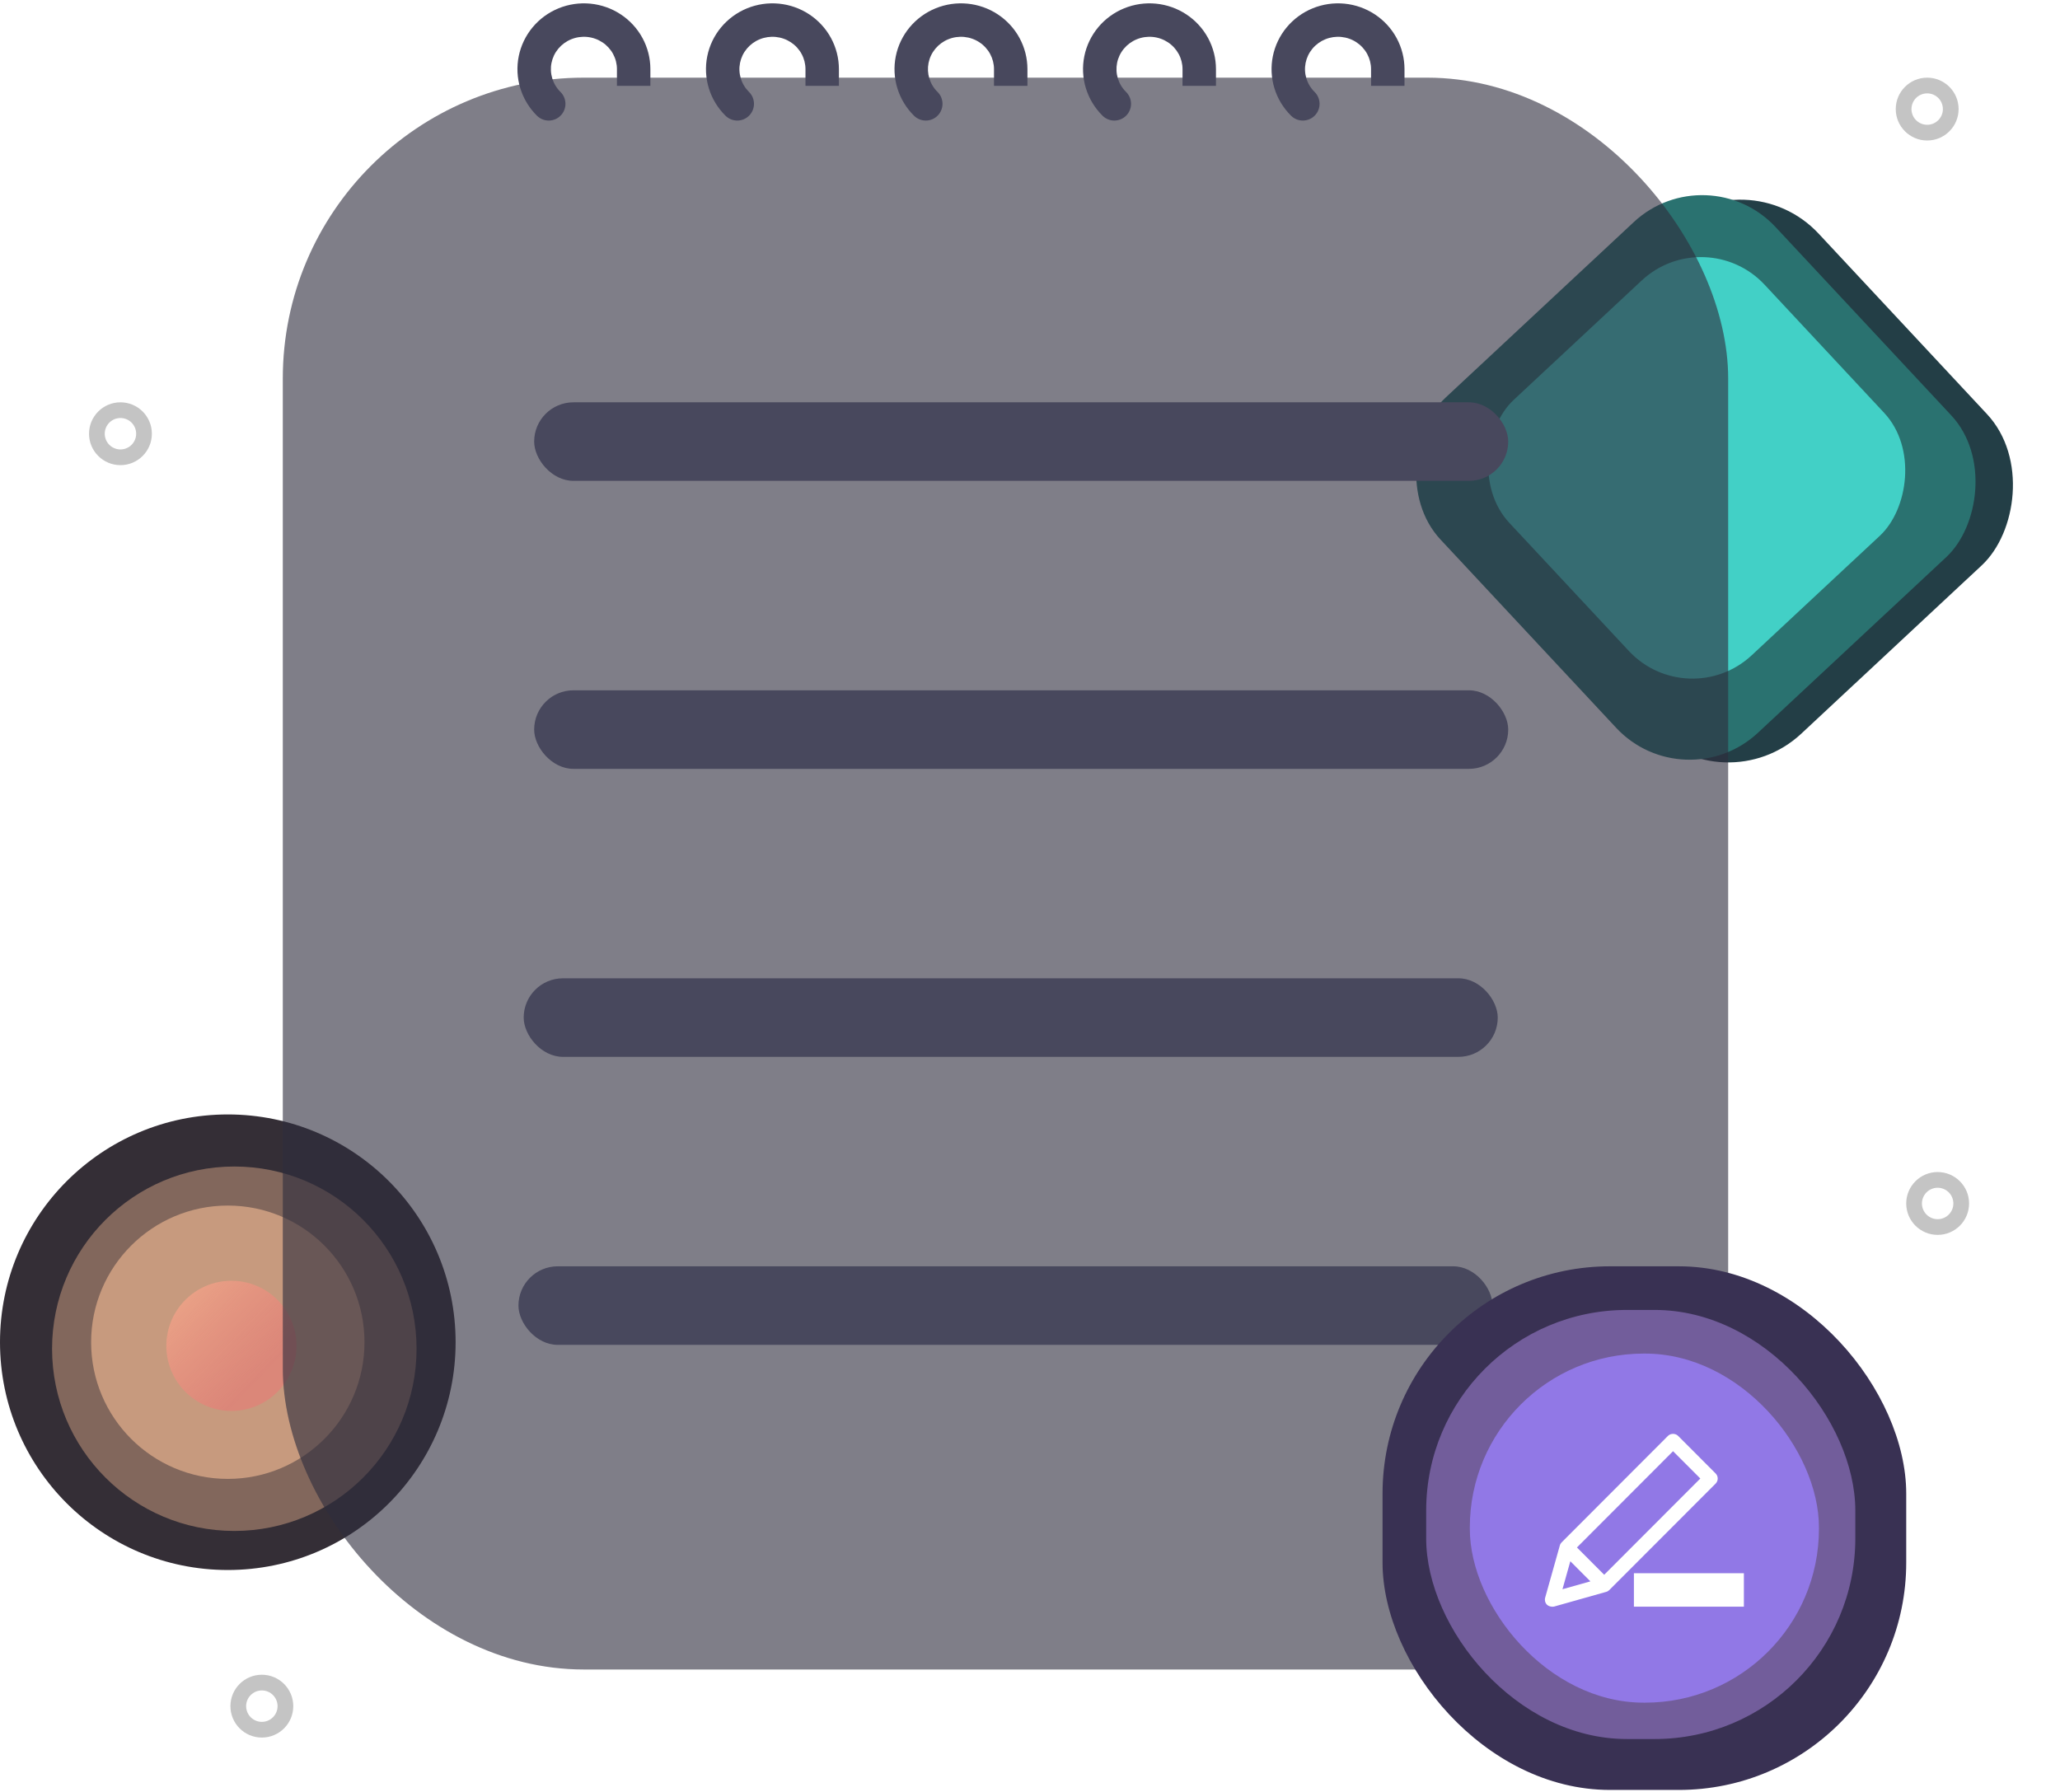 <svg width="308" height="268" viewBox="0 0 308 268" fill="none" xmlns="http://www.w3.org/2000/svg">
<circle cx="34.06" cy="200.705" r="34.06" fill="#342E36"/>
<circle cx="35.033" cy="201.678" r="27.248" fill="#82675C"/>
<circle cx="34.06" cy="200.705" r="20.436" fill="#C79A7E"/>
<circle cx="34.601" cy="201.246" r="9.731" fill="url(#paint0_linear_143_28)"/>
<rect x="261.004" y="23.243" width="68.897" height="68.897" rx="16" transform="rotate(46.99 261.004 23.243)" fill="#233E46"/>
<rect x="255.237" y="22.98" width="68.505" height="68.505" rx="15" transform="rotate(46.99 255.237 22.98)" fill="#2A7270"/>
<rect x="254.97" y="33.071" width="52.199" height="52.199" rx="13" transform="rotate(46.99 254.97 33.071)" fill="#48E3D7" fill-opacity="0.83"/>
<g filter="url(#filter0_b_143_28)">
<rect x="42.282" y="11.613" width="216.106" height="238.029" rx="45" fill="#2E2D3D" fill-opacity="0.61"/>
</g>
<rect x="79.865" y="60.158" width="145.636" height="11.745" rx="5.872" fill="#48485D"/>
<rect x="78.299" y="146.287" width="145.636" height="11.745" rx="5.872" fill="#48485D"/>
<rect x="77.516" y="189.352" width="145.636" height="11.745" rx="5.872" fill="#48485D"/>
<rect x="79.865" y="103.223" width="145.636" height="11.745" rx="5.872" fill="#48485D"/>
<path d="M92.242 10.339V12.839H97.242V10.339H92.242ZM93.864 6.879L91.665 8.07V8.07L93.864 6.879ZM91.436 4.237L92.812 2.15V2.15L91.436 4.237ZM88.032 3.035L88.274 0.547L88.032 3.035ZM84.457 3.559L83.511 1.244H83.511L84.457 3.559ZM81.553 5.683L79.632 4.084L79.632 4.084L81.553 5.683ZM80.008 8.907L82.459 9.401L80.008 8.907ZM80.185 12.469L82.575 11.734L80.185 12.469ZM80.288 17.308C81.271 18.277 82.854 18.267 83.823 17.284C84.793 16.301 84.782 14.718 83.799 13.748L80.288 17.308ZM97.242 10.339C97.242 8.715 96.836 7.117 96.062 5.688L91.665 8.07C92.044 8.77 92.242 9.549 92.242 10.339H97.242ZM96.062 5.688C95.288 4.26 94.17 3.045 92.812 2.15L90.06 6.324C90.736 6.77 91.286 7.37 91.665 8.07L96.062 5.688ZM92.812 2.15C91.454 1.254 89.895 0.705 88.274 0.547L87.791 5.524C88.605 5.603 89.384 5.878 90.06 6.324L92.812 2.15ZM88.274 0.547C86.654 0.39 85.018 0.629 83.511 1.244L85.403 5.873C86.156 5.565 86.977 5.445 87.791 5.524L88.274 0.547ZM83.511 1.244C82.004 1.86 80.671 2.835 79.632 4.084L83.475 7.282C83.988 6.666 84.649 6.181 85.403 5.873L83.511 1.244ZM79.632 4.084C78.592 5.334 77.878 6.821 77.557 8.413L82.459 9.401C82.615 8.626 82.963 7.898 83.475 7.282L79.632 4.084ZM77.557 8.413C77.236 10.005 77.318 11.651 77.796 13.204L82.575 11.734C82.342 10.977 82.302 10.176 82.459 9.401L77.557 8.413ZM77.796 13.204C78.273 14.756 79.13 16.165 80.288 17.308L83.799 13.748C83.227 13.184 82.808 12.491 82.575 11.734L77.796 13.204Z" fill="#48485D"/>
<path d="M120.43 10.339V12.839H125.43V10.339H120.43ZM122.051 6.879L119.853 8.07V8.07L122.051 6.879ZM119.624 4.237L121 2.15V2.15L119.624 4.237ZM116.22 3.035L116.462 0.547L116.22 3.035ZM112.645 3.559L111.699 1.244H111.699L112.645 3.559ZM109.741 5.683L107.819 4.084L107.819 4.084L109.741 5.683ZM108.196 8.907L110.646 9.401L108.196 8.907ZM108.373 12.469L110.763 11.734L108.373 12.469ZM108.476 17.308C109.458 18.277 111.041 18.267 112.011 17.284C112.981 16.301 112.97 14.718 111.987 13.748L108.476 17.308ZM125.43 10.339C125.43 8.715 125.024 7.117 124.249 5.688L119.853 8.07C120.232 8.77 120.43 9.549 120.43 10.339H125.43ZM124.249 5.688C123.475 4.26 122.358 3.045 121 2.15L118.248 6.324C118.923 6.77 119.474 7.37 119.853 8.07L124.249 5.688ZM121 2.15C119.641 1.254 118.083 0.705 116.462 0.547L115.978 5.524C116.792 5.603 117.572 5.878 118.248 6.324L121 2.15ZM116.462 0.547C114.841 0.39 113.206 0.629 111.699 1.244L113.59 5.873C114.344 5.565 115.164 5.445 115.978 5.524L116.462 0.547ZM111.699 1.244C110.192 1.86 108.859 2.835 107.819 4.084L111.663 7.282C112.176 6.666 112.837 6.181 113.59 5.873L111.699 1.244ZM107.819 4.084C106.779 5.334 106.066 6.821 105.745 8.413L110.646 9.401C110.803 8.626 111.151 7.898 111.663 7.282L107.819 4.084ZM105.745 8.413C105.424 10.005 105.506 11.651 105.983 13.204L110.763 11.734C110.53 10.977 110.49 10.176 110.646 9.401L105.745 8.413ZM105.983 13.204C106.461 14.756 107.318 16.165 108.476 17.308L111.987 13.748C111.415 13.184 110.995 12.491 110.763 11.734L105.983 13.204Z" fill="#48485D"/>
<path d="M148.617 10.339V12.839H153.617V10.339H148.617ZM150.239 6.879L148.041 8.07V8.07L150.239 6.879ZM147.811 4.237L149.187 2.15V2.15L147.811 4.237ZM144.408 3.035L144.65 0.547L144.408 3.035ZM140.832 3.559L139.887 1.244H139.887L140.832 3.559ZM137.929 5.683L136.007 4.084L136.007 4.084L137.929 5.683ZM136.383 8.907L138.834 9.401L136.383 8.907ZM136.561 12.469L138.95 11.734L136.561 12.469ZM136.663 17.308C137.646 18.277 139.229 18.267 140.199 17.284C141.168 16.301 141.158 14.718 140.175 13.748L136.663 17.308ZM153.617 10.339C153.617 8.715 153.211 7.117 152.437 5.688L148.041 8.07C148.42 8.77 148.617 9.549 148.617 10.339H153.617ZM152.437 5.688C151.663 4.26 150.546 3.045 149.187 2.15L146.435 6.324C147.111 6.77 147.662 7.37 148.041 8.07L152.437 5.688ZM149.187 2.15C147.829 1.254 146.271 0.705 144.65 0.547L144.166 5.524C144.98 5.603 145.76 5.878 146.435 6.324L149.187 2.15ZM144.65 0.547C143.029 0.39 141.393 0.629 139.887 1.244L141.778 5.873C142.532 5.565 143.352 5.445 144.166 5.524L144.65 0.547ZM139.887 1.244C138.38 1.86 137.047 2.835 136.007 4.084L139.851 7.282C140.363 6.666 141.025 6.181 141.778 5.873L139.887 1.244ZM136.007 4.084C134.967 5.334 134.254 6.821 133.933 8.413L138.834 9.401C138.99 8.626 139.339 7.898 139.851 7.282L136.007 4.084ZM133.933 8.413C133.612 10.005 133.694 11.651 134.171 13.204L138.95 11.734C138.718 10.977 138.678 10.176 138.834 9.401L133.933 8.413ZM134.171 13.204C134.649 14.756 135.506 16.165 136.663 17.308L140.175 13.748C139.603 13.184 139.183 12.491 138.95 11.734L134.171 13.204Z" fill="#48485D"/>
<path d="M176.805 10.339V12.839H181.805V10.339H176.805ZM178.427 6.879L176.229 8.07V8.07L178.427 6.879ZM175.999 4.237L177.375 2.15V2.15L175.999 4.237ZM172.596 3.035L172.838 0.547L172.596 3.035ZM169.02 3.559L168.074 1.244H168.074L169.02 3.559ZM166.117 5.683L164.195 4.084L164.195 4.084L166.117 5.683ZM164.571 8.907L167.022 9.401L164.571 8.907ZM164.749 12.469L167.138 11.734L164.749 12.469ZM164.851 17.308C165.834 18.277 167.417 18.267 168.387 17.284C169.356 16.301 169.346 14.718 168.363 13.748L164.851 17.308ZM181.805 10.339C181.805 8.715 181.399 7.117 180.625 5.688L176.229 8.07C176.608 8.77 176.805 9.549 176.805 10.339H181.805ZM180.625 5.688C179.851 4.26 178.734 3.045 177.375 2.15L174.623 6.324C175.299 6.77 175.849 7.37 176.229 8.07L180.625 5.688ZM177.375 2.15C176.017 1.254 174.458 0.705 172.838 0.547L172.354 5.524C173.168 5.603 173.947 5.878 174.623 6.324L177.375 2.15ZM172.838 0.547C171.217 0.39 169.581 0.629 168.074 1.244L169.966 5.873C170.719 5.565 171.54 5.445 172.354 5.524L172.838 0.547ZM168.074 1.244C166.568 1.86 165.234 2.835 164.195 4.084L168.039 7.282C168.551 6.666 169.212 6.181 169.966 5.873L168.074 1.244ZM164.195 4.084C163.155 5.334 162.441 6.821 162.12 8.413L167.022 9.401C167.178 8.626 167.526 7.898 168.039 7.282L164.195 4.084ZM162.12 8.413C161.799 10.005 161.881 11.651 162.359 13.204L167.138 11.734C166.905 10.977 166.866 10.176 167.022 9.401L162.12 8.413ZM162.359 13.204C162.836 14.756 163.693 16.165 164.851 17.308L168.363 13.748C167.79 13.184 167.371 12.491 167.138 11.734L162.359 13.204Z" fill="#48485D"/>
<path d="M204.993 10.339V12.839H209.993V10.339H204.993ZM206.614 6.879L204.416 8.07V8.07L206.614 6.879ZM204.187 4.237L205.563 2.15V2.15L204.187 4.237ZM200.783 3.035L201.025 0.547L200.783 3.035ZM197.208 3.559L196.262 1.244H196.262L197.208 3.559ZM194.304 5.683L192.382 4.084L192.382 4.084L194.304 5.683ZM192.759 8.907L195.209 9.401L192.759 8.907ZM192.936 12.469L195.326 11.734L192.936 12.469ZM193.039 17.308C194.021 18.277 195.604 18.267 196.574 17.284C197.544 16.301 197.533 14.718 196.55 13.748L193.039 17.308ZM209.993 10.339C209.993 8.715 209.586 7.117 208.812 5.688L204.416 8.07C204.795 8.77 204.993 9.549 204.993 10.339H209.993ZM208.812 5.688C208.038 4.26 206.921 3.045 205.563 2.15L202.811 6.324C203.486 6.77 204.037 7.37 204.416 8.07L208.812 5.688ZM205.563 2.15C204.204 1.254 202.646 0.705 201.025 0.547L200.541 5.524C201.355 5.603 202.135 5.878 202.811 6.324L205.563 2.15ZM201.025 0.547C199.404 0.39 197.769 0.629 196.262 1.244L198.153 5.873C198.907 5.565 199.727 5.445 200.541 5.524L201.025 0.547ZM196.262 1.244C194.755 1.86 193.422 2.835 192.382 4.084L196.226 7.282C196.739 6.666 197.4 6.181 198.153 5.873L196.262 1.244ZM192.382 4.084C191.342 5.334 190.629 6.821 190.308 8.413L195.209 9.401C195.366 8.626 195.714 7.898 196.226 7.282L192.382 4.084ZM190.308 8.413C189.987 10.005 190.069 11.651 190.546 13.204L195.326 11.734C195.093 10.977 195.053 10.176 195.209 9.401L190.308 8.413ZM190.546 13.204C191.024 14.756 191.881 16.165 193.039 17.308L196.55 13.748C195.978 13.184 195.558 12.491 195.326 11.734L190.546 13.204Z" fill="#48485D"/>
<rect x="206.71" y="189.352" width="78.299" height="78.299" rx="34" fill="#393153"/>
<rect x="213.235" y="195.877" width="64.162" height="64.162" rx="30" fill="#8D72BD" fill-opacity="0.68"/>
<rect x="219.76" y="202.402" width="52.199" height="52.199" rx="26" fill="#987EF5" fill-opacity="0.83"/>
<path d="M239.851 235.476L235.775 231.394L250.146 217.001L254.223 221.083L239.851 235.476ZM234.788 233.456L237.789 236.462L233.612 237.639L234.788 233.456ZM256.507 220.324L250.906 214.712C250.5 214.306 249.788 214.306 249.382 214.712L233.491 230.629C233.359 230.761 233.264 230.919 233.217 231.099L231.023 238.904C230.917 239.279 231.023 239.685 231.297 239.959C231.503 240.165 231.914 240.313 232.352 240.233L240.147 238.034C240.326 237.987 240.484 237.892 240.616 237.76L256.507 221.848C256.929 221.426 256.929 220.746 256.507 220.324Z" fill="white"/>
<line x1="244.293" y1="237.746" x2="260.736" y2="237.746" stroke="white" stroke-width="5"/>
<g filter="url(#filter1_f_143_28)">
<circle r="4.698" transform="matrix(-1 0 0 1 288.141 16.311)" fill="#C4C4C4"/>
</g>
<circle r="2.349" transform="matrix(-1 0 0 1 288.141 16.311)" fill="white"/>
<g filter="url(#filter2_f_143_28)">
<circle r="4.698" transform="matrix(-1 0 0 1 18.009 64.856)" fill="#C4C4C4"/>
</g>
<circle r="2.349" transform="matrix(-1 0 0 1 18.009 64.856)" fill="white"/>
<g filter="url(#filter3_f_143_28)">
<circle r="4.698" transform="matrix(-1 0 0 1 39.15 255.123)" fill="#C4C4C4"/>
</g>
<circle r="2.349" transform="matrix(-1 0 0 1 39.15 255.123)" fill="white"/>
<g filter="url(#filter4_f_143_28)">
<circle r="4.698" transform="matrix(-1 0 0 1 289.707 179.956)" fill="#C4C4C4"/>
</g>
<circle r="2.349" transform="matrix(-1 0 0 1 289.707 179.956)" fill="white"/>
<defs>
<filter id="filter0_b_143_28" x="19.282" y="-11.387" width="262.105" height="284.029" filterUnits="userSpaceOnUse" color-interpolation-filters="sRGB">
<feFlood flood-opacity="0" result="BackgroundImageFix"/>
<feGaussianBlur in="BackgroundImage" stdDeviation="11.5"/>
<feComposite in2="SourceAlpha" operator="in" result="effect1_backgroundBlur_143_28"/>
<feBlend mode="normal" in="SourceGraphic" in2="effect1_backgroundBlur_143_28" result="shape"/>
</filter>
<filter id="filter1_f_143_28" x="279.443" y="7.613" width="17.396" height="17.396" filterUnits="userSpaceOnUse" color-interpolation-filters="sRGB">
<feFlood flood-opacity="0" result="BackgroundImageFix"/>
<feBlend mode="normal" in="SourceGraphic" in2="BackgroundImageFix" result="shape"/>
<feGaussianBlur stdDeviation="2" result="effect1_foregroundBlur_143_28"/>
</filter>
<filter id="filter2_f_143_28" x="9.311" y="56.158" width="17.396" height="17.396" filterUnits="userSpaceOnUse" color-interpolation-filters="sRGB">
<feFlood flood-opacity="0" result="BackgroundImageFix"/>
<feBlend mode="normal" in="SourceGraphic" in2="BackgroundImageFix" result="shape"/>
<feGaussianBlur stdDeviation="2" result="effect1_foregroundBlur_143_28"/>
</filter>
<filter id="filter3_f_143_28" x="30.452" y="246.425" width="17.396" height="17.396" filterUnits="userSpaceOnUse" color-interpolation-filters="sRGB">
<feFlood flood-opacity="0" result="BackgroundImageFix"/>
<feBlend mode="normal" in="SourceGraphic" in2="BackgroundImageFix" result="shape"/>
<feGaussianBlur stdDeviation="2" result="effect1_foregroundBlur_143_28"/>
</filter>
<filter id="filter4_f_143_28" x="281.009" y="171.258" width="17.396" height="17.396" filterUnits="userSpaceOnUse" color-interpolation-filters="sRGB">
<feFlood flood-opacity="0" result="BackgroundImageFix"/>
<feBlend mode="normal" in="SourceGraphic" in2="BackgroundImageFix" result="shape"/>
<feGaussianBlur stdDeviation="2" result="effect1_foregroundBlur_143_28"/>
</filter>
<linearGradient id="paint0_linear_143_28" x1="26.955" y1="195.144" x2="38.54" y2="206.343" gradientUnits="userSpaceOnUse">
<stop stop-color="#E9A086"/>
<stop offset="1" stop-color="#E18077" stop-opacity="0.77"/>
</linearGradient>
</defs>
</svg>
